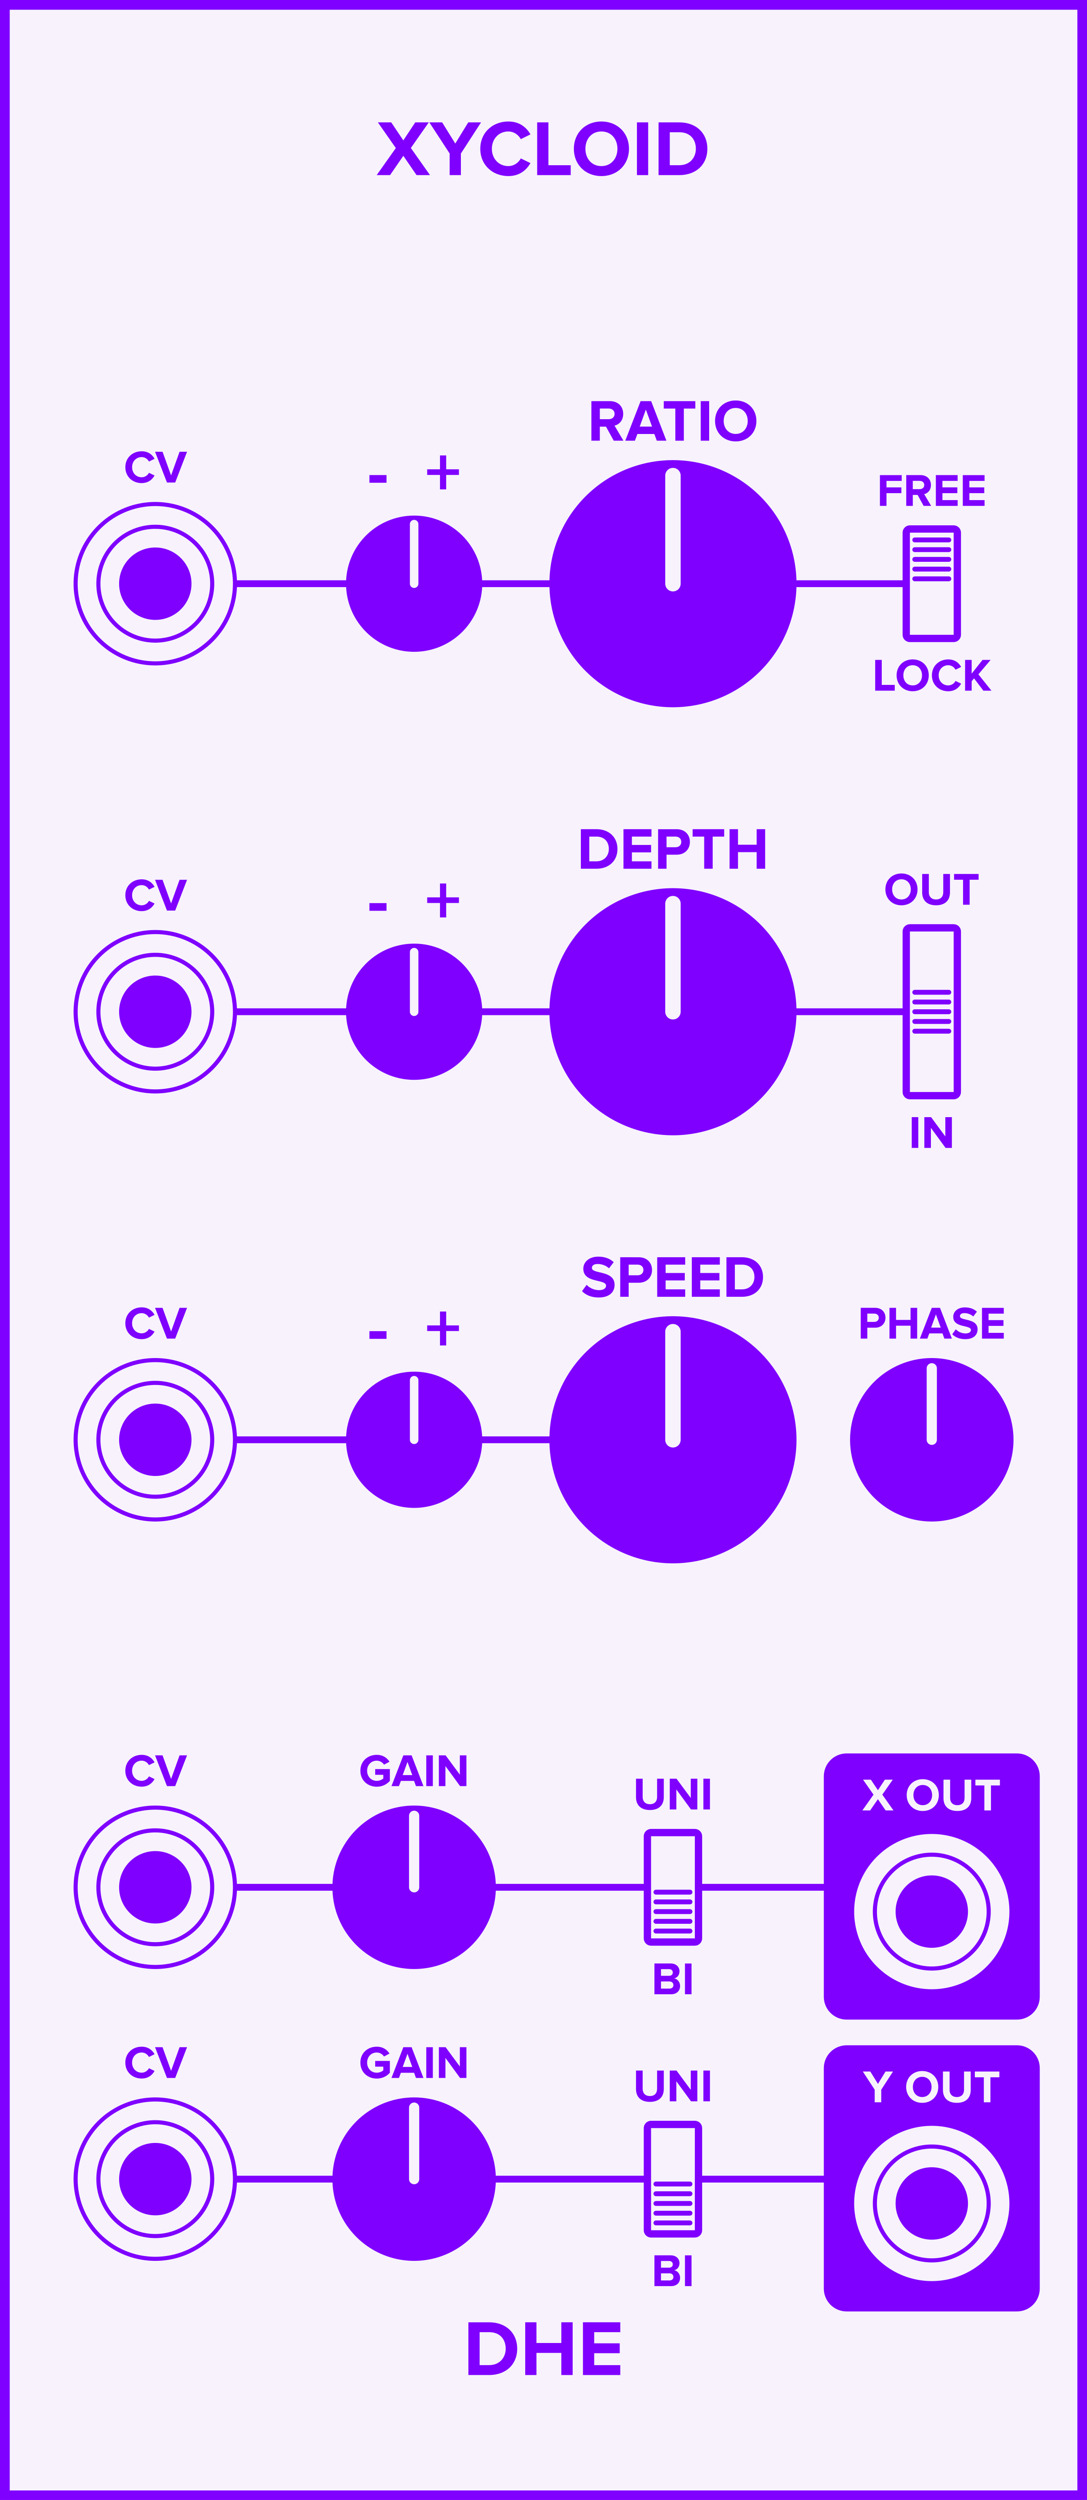 <svg xmlns="http://www.w3.org/2000/svg" xmlns:svg="http://www.w3.org/2000/svg" id="svg246" width="165" height="379.429" version="1.1"><rect width="100%" height="100%" fill="#333333" stroke="none"/><g id="g244" transform="scale(2.953)"><path id="rect2" d="M 0,0 H 55.88 V 128.5 H 0 Z" style="fill:#f7f2fc;stroke:#7f00ff;stroke-width:1"/><g id="text4" aria-label="XYCLOID" style="font-weight:700;font-size:4.064px;font-family:'Proxima Nova';dominant-baseline:alphabetic;text-anchor:middle;fill:#7f00ff"><path id="path255" d="m 21.412,9 h 0.691 L 21.119,7.606 22.041,6.289 h -0.695 l -0.614,0.927 -0.622,-0.927 H 19.424 L 20.347,7.61 19.363,9 h 0.687 l 0.683,-0.992 z" style="font-weight:700;font-size:4.064px;font-family:'Proxima Nova';dominant-baseline:alphabetic;text-anchor:middle;fill:#7f00ff"/><path id="path257" d="m 23.114,9 h 0.577 V 7.891 l 1.036,-1.601 h -0.658 l -0.666,1.089 -0.675,-1.089 h -0.658 l 1.044,1.601 z" style="font-weight:700;font-size:4.064px;font-family:'Proxima Nova';dominant-baseline:alphabetic;text-anchor:middle;fill:#7f00ff"/><path id="path259" d="m 26.132,9.049 c 0.597,0 0.939,-0.329 1.134,-0.666 L 26.77,8.142 C 26.656,8.366 26.412,8.537 26.132,8.537 c -0.492,0 -0.849,-0.378 -0.849,-0.89 0,-0.512 0.358,-0.89 0.849,-0.89 0.28,0 0.524,0.175 0.638,0.394 l 0.496,-0.244 c -0.191,-0.337 -0.536,-0.662 -1.134,-0.662 -0.813,0 -1.443,0.569 -1.443,1.402 0,0.833 0.63,1.402 1.443,1.402 z" style="font-weight:700;font-size:4.064px;font-family:'Proxima Nova';dominant-baseline:alphabetic;text-anchor:middle;fill:#7f00ff"/><path id="path261" d="m 27.613,9 h 1.723 V 8.492 H 28.19 V 6.289 h -0.577 z" style="font-weight:700;font-size:4.064px;font-family:'Proxima Nova';dominant-baseline:alphabetic;text-anchor:middle;fill:#7f00ff"/><path id="path263" d="m 29.499,7.647 c 0,0.817 0.597,1.402 1.414,1.402 0.821,0 1.418,-0.585 1.418,-1.402 0,-0.817 -0.597,-1.402 -1.418,-1.402 -0.817,0 -1.414,0.585 -1.414,1.402 z m 2.239,0 c 0,0.504 -0.325,0.89 -0.825,0.89 -0.5,0 -0.821,-0.386 -0.821,-0.89 0,-0.508 0.321,-0.89 0.821,-0.89 0.5,0 0.825,0.382 0.825,0.89 z" style="font-weight:700;font-size:4.064px;font-family:'Proxima Nova';dominant-baseline:alphabetic;text-anchor:middle;fill:#7f00ff"/><path id="path265" d="m 32.741,9 h 0.577 V 6.289 h -0.577 z" style="font-weight:700;font-size:4.064px;font-family:'Proxima Nova';dominant-baseline:alphabetic;text-anchor:middle;fill:#7f00ff"/><path id="path267" d="m 33.852,9 h 1.069 c 0.849,0 1.439,-0.536 1.439,-1.353 0,-0.817 -0.589,-1.357 -1.439,-1.357 H 33.852 Z M 34.429,8.492 V 6.797 h 0.492 c 0.557,0 0.849,0.37 0.849,0.849 0,0.459 -0.313,0.845 -0.849,0.845 z" style="font-weight:700;font-size:4.064px;font-family:'Proxima Nova';dominant-baseline:alphabetic;text-anchor:middle;fill:#7f00ff"/></g><g id="text6" aria-label="DHE" style="font-weight:700;font-size:4.064px;font-family:'Proxima Nova';dominant-baseline:hanging;text-anchor:middle;fill:#7f00ff"><path id="path270" d="m 24.077,122.068 h 1.069 c 0.849,0 1.439,-0.536 1.439,-1.353 0,-0.817 -0.589,-1.357 -1.439,-1.357 h -1.069 z m 0.577,-0.508 v -1.695 h 0.492 c 0.557,0 0.849,0.37 0.849,0.849 0,0.459 -0.313,0.845 -0.849,0.845 z" style="font-weight:700;font-size:4.064px;font-family:'Proxima Nova';dominant-baseline:hanging;text-anchor:middle;fill:#7f00ff"/><path id="path272" d="m 28.855,122.068 h 0.581 v -2.711 h -0.581 v 1.065 h -1.28 v -1.065 h -0.577 v 2.711 h 0.577 v -1.138 h 1.28 z" style="font-weight:700;font-size:4.064px;font-family:'Proxima Nova';dominant-baseline:hanging;text-anchor:middle;fill:#7f00ff"/><path id="path274" d="m 29.966,122.068 h 1.918 v -0.508 h -1.341 v -0.614 h 1.313 v -0.508 h -1.313 v -0.573 h 1.341 v -0.508 h -1.918 z" style="font-weight:700;font-size:4.064px;font-family:'Proxima Nova';dominant-baseline:hanging;text-anchor:middle;fill:#7f00ff"/></g><path id="line8" d="M 7.983,30 H 47.897" style="stroke:#7f00ff;stroke-width:.35"/><g id="text10" aria-label="CV" style="font-weight:700;font-size:2.371px;font-family:'Proxima Nova';dominant-baseline:alphabetic;text-anchor:middle;fill:#7f00ff"><path id="path278" d="m 7.284,24.828 c 0.348,0 0.548,-0.192 0.661,-0.389 L 7.657,24.3 c -0.066,0.13 -0.209,0.23 -0.372,0.23 -0.287,0 -0.495,-0.22 -0.495,-0.519 0,-0.299 0.209,-0.519 0.495,-0.519 0.164,0 0.306,0.102 0.372,0.23 l 0.289,-0.142 c -0.111,-0.197 -0.313,-0.386 -0.661,-0.386 -0.474,0 -0.842,0.332 -0.842,0.818 0,0.486 0.367,0.818 0.842,0.818 z" style="font-weight:700;font-size:2.371px;font-family:'Proxima Nova';dominant-baseline:alphabetic;text-anchor:middle;fill:#7f00ff"/><path id="path280" d="M 8.583,24.8 H 9.005 L 9.614,23.219 H 9.23 L 8.794,24.435 8.355,23.219 H 7.971 Z" style="font-weight:700;font-size:2.371px;font-family:'Proxima Nova';dominant-baseline:alphabetic;text-anchor:middle;fill:#7f00ff"/></g><g id="text14" aria-label="- +" style="font-weight:700;font-size:3.048px;font-family:'Proxima Nova';dominant-baseline:alphabetic;text-anchor:middle;fill:#7f00ff"><path id="path283" d="m 18.99,24.812 h 0.878 V 24.417 h -0.878 z" style="font-size:larger"/><path id="path285" d="m 22.935,24.41 h 0.655 v -0.289 h -0.655 v -0.713 h -0.318 v 0.713 h -0.658 v 0.289 h 0.658 v 0.742 h 0.318 z" style="font-size:larger"/></g><g id="text16" aria-label="RATIO" style="font-weight:700;font-size:3.048px;font-family:'Proxima Nova';dominant-baseline:alphabetic;text-anchor:middle;fill:#7f00ff"><path id="path288" d="m 31.549,22.65 h 0.497 l -0.457,-0.774 c 0.219,-0.052 0.445,-0.244 0.445,-0.604 0,-0.378 -0.259,-0.655 -0.683,-0.655 H 30.4 V 22.65 h 0.433 v -0.722 h 0.317 z m 0.043,-1.378 c 0,0.171 -0.131,0.274 -0.305,0.274 h -0.454 v -0.549 h 0.454 c 0.174,0 0.305,0.104 0.305,0.274 z" style="font-weight:700;font-size:3.048px;font-family:'Proxima Nova';dominant-baseline:alphabetic;text-anchor:middle;fill:#7f00ff"/><path id="path290" d="m 33.761,22.65 h 0.494 L 33.471,20.617 H 32.929 L 32.142,22.65 h 0.494 l 0.128,-0.344 h 0.872 z m -0.561,-1.6 0.317,0.875 h -0.634 z" style="font-weight:700;font-size:3.048px;font-family:'Proxima Nova';dominant-baseline:alphabetic;text-anchor:middle;fill:#7f00ff"/><path id="path292" d="m 34.715,22.65 h 0.436 v -1.652 h 0.591 v -0.381 h -1.622 v 0.381 h 0.594 z" style="font-weight:700;font-size:3.048px;font-family:'Proxima Nova';dominant-baseline:alphabetic;text-anchor:middle;fill:#7f00ff"/><path id="path294" d="m 36.02,22.65 h 0.433 v -2.033 h -0.433 z" style="font-weight:700;font-size:3.048px;font-family:'Proxima Nova';dominant-baseline:alphabetic;text-anchor:middle;fill:#7f00ff"/><path id="path296" d="m 36.756,21.635 c 0,0.613 0.448,1.052 1.061,1.052 0.616,0 1.064,-0.439 1.064,-1.052 0,-0.613 -0.448,-1.052 -1.064,-1.052 -0.613,0 -1.061,0.439 -1.061,1.052 z m 1.679,0 c 0,0.378 -0.244,0.668 -0.619,0.668 -0.375,0 -0.616,-0.29 -0.616,-0.668 0,-0.381 0.241,-0.668 0.616,-0.668 0.375,0 0.619,0.287 0.619,0.668 z" style="font-weight:700;font-size:3.048px;font-family:'Proxima Nova';dominant-baseline:alphabetic;text-anchor:middle;fill:#7f00ff"/></g><g id="text18" aria-label="LOCK" style="font-weight:700;font-size:2.371px;font-family:'Proxima Nova';dominant-baseline:hanging;text-anchor:middle;fill:#7f00ff"><path id="path299" d="m 44.988,35.498 h 1.005 V 35.202 H 45.325 V 33.917 H 44.988 Z" style="font-weight:700;font-size:2.371px;font-family:'Proxima Nova';dominant-baseline:hanging;text-anchor:middle;fill:#7f00ff"/><path id="path301" d="m 46.089,34.709 c 0,0.477 0.348,0.818 0.825,0.818 0.479,0 0.827,-0.341 0.827,-0.818 0,-0.477 -0.348,-0.818 -0.827,-0.818 -0.477,0 -0.825,0.341 -0.825,0.818 z m 1.306,0 c 0,0.294 -0.19,0.519 -0.481,0.519 -0.292,0 -0.479,-0.225 -0.479,-0.519 0,-0.296 0.187,-0.519 0.479,-0.519 0.292,0 0.481,0.223 0.481,0.519 z" style="font-weight:700;font-size:2.371px;font-family:'Proxima Nova';dominant-baseline:hanging;text-anchor:middle;fill:#7f00ff"/><path id="path303" d="m 48.745,35.527 c 0.348,0 0.548,-0.192 0.661,-0.389 l -0.289,-0.14 c -0.066,0.13 -0.209,0.23 -0.372,0.23 -0.287,0 -0.495,-0.22 -0.495,-0.519 0,-0.299 0.209,-0.519 0.495,-0.519 0.164,0 0.306,0.102 0.372,0.23 l 0.289,-0.142 c -0.111,-0.197 -0.313,-0.386 -0.661,-0.386 -0.474,0 -0.842,0.332 -0.842,0.818 0,0.486 0.367,0.818 0.842,0.818 z" style="font-weight:700;font-size:2.371px;font-family:'Proxima Nova';dominant-baseline:hanging;text-anchor:middle;fill:#7f00ff"/><path id="path305" d="m 50.548,35.498 h 0.415 L 50.292,34.659 50.92,33.917 H 50.505 l -0.559,0.706 v -0.706 h -0.337 v 1.581 h 0.337 v -0.486 l 0.123,-0.147 z" style="font-weight:700;font-size:2.371px;font-family:'Proxima Nova';dominant-baseline:hanging;text-anchor:middle;fill:#7f00ff"/></g><g id="text20" aria-label="FREE" style="font-weight:700;font-size:2.371px;font-family:'Proxima Nova';dominant-baseline:alphabetic;text-anchor:middle;fill:#7f00ff"><path id="path308" d="m 45.231,26 h 0.337 v -0.654 h 0.766 v -0.296 h -0.766 v -0.334 h 0.782 v -0.296 h -1.119 z" style="font-weight:700;font-size:2.371px;font-family:'Proxima Nova';dominant-baseline:alphabetic;text-anchor:middle;fill:#7f00ff"/><path id="path310" d="m 47.477,26 h 0.386 l -0.356,-0.602 c 0.171,-0.04 0.346,-0.19 0.346,-0.469 0,-0.294 -0.202,-0.51 -0.531,-0.51 H 46.584 V 26 h 0.337 v -0.562 h 0.247 z m 0.033,-1.072 c 0,0.133 -0.102,0.213 -0.237,0.213 h -0.353 v -0.427 h 0.353 c 0.135,0 0.237,0.081 0.237,0.213 z" style="font-weight:700;font-size:2.371px;font-family:'Proxima Nova';dominant-baseline:alphabetic;text-anchor:middle;fill:#7f00ff"/><path id="path312" d="m 48.107,26 h 1.119 v -0.296 h -0.782 v -0.358 h 0.766 V 25.049 H 48.443 v -0.334 h 0.782 v -0.296 h -1.119 z" style="font-weight:700;font-size:2.371px;font-family:'Proxima Nova';dominant-baseline:alphabetic;text-anchor:middle;fill:#7f00ff"/><path id="path314" d="m 49.491,26 h 1.119 v -0.296 h -0.782 v -0.358 h 0.766 v -0.296 h -0.766 v -0.334 h 0.782 v -0.296 h -1.119 z" style="font-weight:700;font-size:2.371px;font-family:'Proxima Nova';dominant-baseline:alphabetic;text-anchor:middle;fill:#7f00ff"/></g><path id="line22" d="M 7.983,52 H 47.897" style="stroke:#7f00ff;stroke-width:.35"/><g id="text24" aria-label="CV" style="font-weight:700;font-size:2.371px;font-family:'Proxima Nova';dominant-baseline:alphabetic;text-anchor:middle;fill:#7f00ff"><path id="path318" d="m 7.284,46.828 c 0.348,0 0.548,-0.192 0.661,-0.389 L 7.657,46.3 c -0.066,0.13 -0.209,0.23 -0.372,0.23 -0.287,0 -0.495,-0.22 -0.495,-0.519 0,-0.299 0.209,-0.519 0.495,-0.519 0.164,0 0.306,0.102 0.372,0.23 l 0.289,-0.142 c -0.111,-0.197 -0.313,-0.386 -0.661,-0.386 -0.474,0 -0.842,0.332 -0.842,0.818 0,0.486 0.367,0.818 0.842,0.818 z" style="font-weight:700;font-size:2.371px;font-family:'Proxima Nova';dominant-baseline:alphabetic;text-anchor:middle;fill:#7f00ff"/><path id="path320" d="M 8.583,46.8 H 9.005 L 9.614,45.219 H 9.23 L 8.794,46.435 8.355,45.219 H 7.971 Z" style="font-weight:700;font-size:2.371px;font-family:'Proxima Nova';dominant-baseline:alphabetic;text-anchor:middle;fill:#7f00ff"/></g><g id="text28" aria-label="- +" style="font-weight:700;font-size:3.048px;font-family:'Proxima Nova';dominant-baseline:alphabetic;text-anchor:middle;fill:#7f00ff"><path id="path323" d="m 18.99,46.812 h 0.878 V 46.417 h -0.878 z" style="font-size:larger"/><path id="path325" d="m 22.935,46.41 h 0.655 v -0.289 h -0.655 v -0.713 h -0.318 v 0.713 h -0.658 v 0.289 h 0.658 v 0.742 h 0.318 z" style="font-size:larger"/></g><g id="text30" aria-label="DEPTH" style="font-weight:700;font-size:3.048px;font-family:'Proxima Nova';dominant-baseline:alphabetic;text-anchor:middle;fill:#7f00ff"><path id="path328" d="m 29.858,44.65 h 0.802 c 0.637,0 1.079,-0.402 1.079,-1.015 0,-0.613 -0.442,-1.018 -1.079,-1.018 h -0.802 z m 0.433,-0.381 v -1.271 h 0.369 c 0.418,0 0.637,0.277 0.637,0.637 0,0.344 -0.235,0.634 -0.637,0.634 z" style="font-weight:700;font-size:3.048px;font-family:'Proxima Nova';dominant-baseline:alphabetic;text-anchor:middle;fill:#7f00ff"/><path id="path330" d="m 32.049,44.65 h 1.439 v -0.381 h -1.006 v -0.46 h 0.985 v -0.381 h -0.985 v -0.43 h 1.006 v -0.381 h -1.439 z" style="font-weight:700;font-size:3.048px;font-family:'Proxima Nova';dominant-baseline:alphabetic;text-anchor:middle;fill:#7f00ff"/><path id="path332" d="m 33.829,44.65 h 0.433 v -0.722 h 0.518 c 0.439,0 0.683,-0.302 0.683,-0.655 0,-0.357 -0.241,-0.655 -0.683,-0.655 h -0.951 z m 1.192,-1.378 c 0,0.168 -0.128,0.274 -0.299,0.274 h -0.46 v -0.549 h 0.46 c 0.171,0 0.299,0.104 0.299,0.274 z" style="font-weight:700;font-size:3.048px;font-family:'Proxima Nova';dominant-baseline:alphabetic;text-anchor:middle;fill:#7f00ff"/><path id="path334" d="m 36.198,44.65 h 0.436 v -1.652 h 0.591 v -0.381 h -1.622 v 0.381 h 0.594 z" style="font-weight:700;font-size:3.048px;font-family:'Proxima Nova';dominant-baseline:alphabetic;text-anchor:middle;fill:#7f00ff"/><path id="path336" d="m 38.895,44.65 h 0.436 v -2.033 h -0.436 v 0.799 h -0.96 V 42.617 H 37.502 v 2.033 h 0.433 v -0.853 h 0.96 z" style="font-weight:700;font-size:3.048px;font-family:'Proxima Nova';dominant-baseline:alphabetic;text-anchor:middle;fill:#7f00ff"/></g><g id="text32" aria-label="IN" style="font-weight:700;font-size:2.371px;font-family:'Proxima Nova';dominant-baseline:hanging;text-anchor:middle;fill:#7f00ff"><path id="path339" d="m 46.866,58.998 h 0.337 V 57.417 H 46.866 Z" style="font-weight:700;font-size:2.371px;font-family:'Proxima Nova';dominant-baseline:hanging;text-anchor:middle;fill:#7f00ff"/><path id="path341" d="m 48.605,58.998 h 0.325 v -1.581 h -0.337 v 0.993 l -0.733,-0.993 h -0.346 v 1.581 h 0.337 v -1.031 z" style="font-weight:700;font-size:2.371px;font-family:'Proxima Nova';dominant-baseline:hanging;text-anchor:middle;fill:#7f00ff"/></g><g id="text36" aria-label="OUT" style="font-weight:700;font-size:2.371px;font-family:'Proxima Nova';dominant-baseline:alphabetic;text-anchor:middle;fill:#7f00ff"><path id="path345" d="m 45.512,45.711 c 0,0.477 0.348,0.818 0.825,0.818 0.479,0 0.827,-0.341 0.827,-0.818 0,-0.477 -0.348,-0.818 -0.827,-0.818 -0.477,0 -0.825,0.341 -0.825,0.818 z m 1.306,0 c 0,0.294 -0.19,0.519 -0.481,0.519 -0.292,0 -0.479,-0.225 -0.479,-0.519 0,-0.296 0.187,-0.519 0.479,-0.519 0.292,0 0.481,0.223 0.481,0.519 z" style="font-weight:700;font-size:2.371px;font-family:'Proxima Nova';dominant-baseline:alphabetic;text-anchor:middle;fill:#7f00ff"/><path id="path347" d="m 47.403,45.869 c 0,0.389 0.232,0.659 0.714,0.659 0.481,0 0.714,-0.268 0.714,-0.661 v -0.948 h -0.344 v 0.939 c 0,0.22 -0.126,0.372 -0.37,0.372 -0.244,0 -0.372,-0.152 -0.372,-0.372 v -0.939 h -0.341 z" style="font-weight:700;font-size:2.371px;font-family:'Proxima Nova';dominant-baseline:alphabetic;text-anchor:middle;fill:#7f00ff"/><path id="path349" d="m 49.504,46.5 h 0.339 v -1.285 h 0.46 v -0.296 h -1.261 v 0.296 h 0.462 z" style="font-weight:700;font-size:2.371px;font-family:'Proxima Nova';dominant-baseline:alphabetic;text-anchor:middle;fill:#7f00ff"/></g><path id="line38" d="M 7.983,74 H 34.592" style="stroke:#7f00ff;stroke-width:.35"/><g id="text40" aria-label="CV" style="font-weight:700;font-size:2.371px;font-family:'Proxima Nova';dominant-baseline:alphabetic;text-anchor:middle;fill:#7f00ff"><path id="path353" d="m 7.284,68.828 c 0.348,0 0.548,-0.192 0.661,-0.389 l -0.289,-0.14 c -0.066,0.13 -0.209,0.23 -0.372,0.23 -0.287,0 -0.495,-0.22 -0.495,-0.519 0,-0.299 0.209,-0.519 0.495,-0.519 0.164,0 0.306,0.102 0.372,0.23 l 0.289,-0.142 c -0.111,-0.197 -0.313,-0.386 -0.661,-0.386 -0.474,0 -0.842,0.332 -0.842,0.818 0,0.486 0.367,0.818 0.842,0.818 z" style="font-weight:700;font-size:2.371px;font-family:'Proxima Nova';dominant-baseline:alphabetic;text-anchor:middle;fill:#7f00ff"/><path id="path355" d="M 8.583,68.8 H 9.005 L 9.614,67.219 H 9.23 L 8.794,68.435 8.355,67.219 H 7.971 Z" style="font-weight:700;font-size:2.371px;font-family:'Proxima Nova';dominant-baseline:alphabetic;text-anchor:middle;fill:#7f00ff"/></g><g id="text44" aria-label="- +" style="font-weight:700;font-size:3.048px;font-family:'Proxima Nova';dominant-baseline:alphabetic;text-anchor:middle;fill:#7f00ff"><path id="path358" d="m 18.99,68.812 h 0.878 V 68.417 h -0.878 z" style="font-size:larger"/><path id="path360" d="m 22.935,68.41 h 0.655 v -0.289 h -0.655 v -0.713 h -0.318 v 0.713 h -0.658 v 0.289 h 0.658 v 0.742 h 0.318 z" style="font-size:larger"/></g><g id="text46" aria-label="SPEED" style="font-weight:700;font-size:3.048px;font-family:'Proxima Nova';dominant-baseline:alphabetic;text-anchor:middle;fill:#7f00ff"><path id="path363" d="m 29.918,66.363 c 0.189,0.192 0.469,0.323 0.86,0.323 0.549,0 0.814,-0.28 0.814,-0.652 0,-0.46 -0.427,-0.561 -0.762,-0.64 -0.219,-0.052 -0.405,-0.094 -0.405,-0.226 0,-0.122 0.104,-0.204 0.29,-0.204 0.207,0 0.427,0.07 0.591,0.223 l 0.241,-0.317 c -0.201,-0.186 -0.469,-0.283 -0.792,-0.283 -0.479,0 -0.771,0.28 -0.771,0.619 0,0.463 0.427,0.555 0.759,0.631 0.223,0.055 0.411,0.098 0.411,0.247 0,0.116 -0.116,0.226 -0.354,0.226 -0.28,0 -0.503,-0.125 -0.646,-0.274 z" style="font-weight:700;font-size:3.048px;font-family:'Proxima Nova';dominant-baseline:alphabetic;text-anchor:middle;fill:#7f00ff"/><path id="path365" d="m 31.882,66.65 h 0.433 v -0.722 h 0.518 c 0.439,0 0.683,-0.302 0.683,-0.655 0,-0.357 -0.241,-0.655 -0.683,-0.655 H 31.882 Z m 1.192,-1.378 c 0,0.168 -0.128,0.274 -0.299,0.274 h -0.46 v -0.549 h 0.46 c 0.171,0 0.299,0.104 0.299,0.274 z" style="font-weight:700;font-size:3.048px;font-family:'Proxima Nova';dominant-baseline:alphabetic;text-anchor:middle;fill:#7f00ff"/><path id="path367" d="m 33.782,66.65 h 1.439 v -0.381 h -1.006 v -0.46 h 0.985 v -0.381 h -0.985 v -0.43 h 1.006 v -0.381 h -1.439 z" style="font-weight:700;font-size:3.048px;font-family:'Proxima Nova';dominant-baseline:alphabetic;text-anchor:middle;fill:#7f00ff"/><path id="path369" d="m 35.562,66.65 h 1.439 v -0.381 h -1.006 v -0.46 h 0.985 v -0.381 h -0.985 v -0.43 h 1.006 v -0.381 h -1.439 z" style="font-weight:700;font-size:3.048px;font-family:'Proxima Nova';dominant-baseline:alphabetic;text-anchor:middle;fill:#7f00ff"/><path id="path371" d="m 37.341,66.65 h 0.802 c 0.637,0 1.079,-0.402 1.079,-1.015 0,-0.613 -0.442,-1.018 -1.079,-1.018 h -0.802 z m 0.433,-0.381 v -1.271 h 0.369 c 0.418,0 0.637,0.277 0.637,0.637 0,0.344 -0.235,0.634 -0.637,0.634 z" style="font-weight:700;font-size:3.048px;font-family:'Proxima Nova';dominant-baseline:alphabetic;text-anchor:middle;fill:#7f00ff"/></g><g id="text48" aria-label="PHASE" style="font-weight:700;font-size:2.371px;font-family:'Proxima Nova';dominant-baseline:alphabetic;text-anchor:middle;fill:#7f00ff"><path id="path374" d="m 44.245,68.8 h 0.337 v -0.562 h 0.403 c 0.341,0 0.531,-0.235 0.531,-0.51 0,-0.277 -0.187,-0.51 -0.531,-0.51 h -0.74 z m 0.927,-1.072 c 0,0.13 -0.1,0.213 -0.232,0.213 h -0.358 v -0.427 h 0.358 c 0.133,0 0.232,0.081 0.232,0.213 z" style="font-weight:700;font-size:2.371px;font-family:'Proxima Nova';dominant-baseline:alphabetic;text-anchor:middle;fill:#7f00ff"/><path id="path376" d="m 46.806,68.8 h 0.339 v -1.581 h -0.339 v 0.621 h -0.747 v -0.621 h -0.337 v 1.581 h 0.337 v -0.664 h 0.747 z" style="font-weight:700;font-size:2.371px;font-family:'Proxima Nova';dominant-baseline:alphabetic;text-anchor:middle;fill:#7f00ff"/><path id="path378" d="m 48.545,68.8 h 0.384 L 48.319,67.219 h -0.422 l -0.612,1.581 h 0.384 l 0.1,-0.268 h 0.678 z m -0.436,-1.245 0.247,0.68 h -0.493 z" style="font-weight:700;font-size:2.371px;font-family:'Proxima Nova';dominant-baseline:alphabetic;text-anchor:middle;fill:#7f00ff"/><path id="path380" d="m 48.949,68.577 c 0.147,0.149 0.365,0.251 0.669,0.251 0.427,0 0.633,-0.218 0.633,-0.507 0,-0.358 -0.332,-0.436 -0.593,-0.498 -0.171,-0.04 -0.315,-0.073 -0.315,-0.175 0,-0.095 0.081,-0.159 0.225,-0.159 0.161,0 0.332,0.055 0.46,0.173 l 0.187,-0.247 c -0.156,-0.145 -0.365,-0.22 -0.616,-0.22 -0.372,0 -0.6,0.218 -0.6,0.481 0,0.36 0.332,0.431 0.59,0.491 0.173,0.043 0.32,0.076 0.32,0.192 0,0.09 -0.09,0.175 -0.275,0.175 -0.218,0 -0.391,-0.097 -0.503,-0.213 z" style="font-weight:700;font-size:2.371px;font-family:'Proxima Nova';dominant-baseline:alphabetic;text-anchor:middle;fill:#7f00ff"/><path id="path382" d="m 50.478,68.8 h 1.119 V 68.504 h -0.782 v -0.358 h 0.766 v -0.296 h -0.766 v -0.334 h 0.782 v -0.296 h -1.119 z" style="font-weight:700;font-size:2.371px;font-family:'Proxima Nova';dominant-baseline:alphabetic;text-anchor:middle;fill:#7f00ff"/></g><path id="line50" d="M 7.983,97 H 47.897" style="stroke:#7f00ff;stroke-width:.35"/><g id="text52" aria-label="CV" style="font-weight:700;font-size:2.371px;font-family:'Proxima Nova';dominant-baseline:alphabetic;text-anchor:middle;fill:#7f00ff"><path id="path386" d="m 7.284,91.828 c 0.348,0 0.548,-0.192 0.661,-0.389 l -0.289,-0.14 c -0.066,0.13 -0.209,0.23 -0.372,0.23 -0.287,0 -0.495,-0.22 -0.495,-0.519 0,-0.299 0.209,-0.519 0.495,-0.519 0.164,0 0.306,0.102 0.372,0.23 l 0.289,-0.142 c -0.111,-0.197 -0.313,-0.386 -0.661,-0.386 -0.474,0 -0.842,0.332 -0.842,0.818 0,0.486 0.367,0.818 0.842,0.818 z" style="font-weight:700;font-size:2.371px;font-family:'Proxima Nova';dominant-baseline:alphabetic;text-anchor:middle;fill:#7f00ff"/><path id="path388" d="M 8.583,91.8 H 9.005 L 9.614,90.219 H 9.23 L 8.794,91.435 8.355,90.219 H 7.971 Z" style="font-weight:700;font-size:2.371px;font-family:'Proxima Nova';dominant-baseline:alphabetic;text-anchor:middle;fill:#7f00ff"/></g><g id="text54" aria-label="GAIN" style="font-weight:700;font-size:2.371px;font-family:'Proxima Nova';dominant-baseline:alphabetic;text-anchor:middle;fill:#7f00ff"><path id="path391" d="m 18.525,91.011 c 0,0.498 0.379,0.82 0.842,0.82 0.287,0 0.512,-0.119 0.673,-0.299 v -0.607 h -0.754 v 0.294 h 0.417 v 0.19 c -0.064,0.059 -0.197,0.121 -0.337,0.121 -0.287,0 -0.495,-0.22 -0.495,-0.519 0,-0.299 0.209,-0.519 0.495,-0.519 0.168,0 0.303,0.095 0.375,0.206 l 0.28,-0.152 c -0.119,-0.187 -0.325,-0.353 -0.654,-0.353 -0.462,0 -0.842,0.318 -0.842,0.818 z" style="font-weight:700;font-size:2.371px;font-family:'Proxima Nova';dominant-baseline:alphabetic;text-anchor:middle;fill:#7f00ff"/><path id="path393" d="m 21.382,91.8 h 0.384 l -0.609,-1.581 h -0.422 l -0.612,1.581 h 0.384 l 0.1,-0.268 h 0.678 z m -0.436,-1.245 0.247,0.68 h -0.493 z" style="font-weight:700;font-size:2.371px;font-family:'Proxima Nova';dominant-baseline:alphabetic;text-anchor:middle;fill:#7f00ff"/><path id="path395" d="m 21.912,91.8 h 0.337 v -1.581 h -0.337 z" style="font-weight:700;font-size:2.371px;font-family:'Proxima Nova';dominant-baseline:alphabetic;text-anchor:middle;fill:#7f00ff"/><path id="path397" d="m 23.65,91.8 h 0.325 v -1.581 h -0.337 v 0.993 l -0.733,-0.993 h -0.346 v 1.581 h 0.337 v -1.031 z" style="font-weight:700;font-size:2.371px;font-family:'Proxima Nova';dominant-baseline:alphabetic;text-anchor:middle;fill:#7f00ff"/></g><g id="text56" aria-label="BI" style="font-weight:700;font-size:2.371px;font-family:'Proxima Nova';dominant-baseline:hanging;text-anchor:middle;fill:#7f00ff"><path id="path400" d="m 33.64,102.498 h 0.858 c 0.301,0 0.46,-0.19 0.46,-0.427 0,-0.199 -0.135,-0.363 -0.303,-0.389 0.149,-0.031 0.273,-0.164 0.273,-0.363 0,-0.211 -0.154,-0.403 -0.455,-0.403 H 33.64 Z m 0.337,-0.948 v -0.344 h 0.422 c 0.114,0 0.185,0.073 0.185,0.173 0,0.1 -0.071,0.171 -0.185,0.171 z m 0,0.657 v -0.367 h 0.434 c 0.133,0 0.204,0.085 0.204,0.185 0,0.114 -0.076,0.183 -0.204,0.183 z" style="font-weight:700;font-size:2.371px;font-family:'Proxima Nova';dominant-baseline:hanging;text-anchor:middle;fill:#7f00ff"/><path id="path402" d="m 35.21,102.498 h 0.337 v -1.581 H 35.21 Z" style="font-weight:700;font-size:2.371px;font-family:'Proxima Nova';dominant-baseline:hanging;text-anchor:middle;fill:#7f00ff"/></g><g id="text58" aria-label="UNI" style="font-weight:700;font-size:2.371px;font-family:'Proxima Nova';dominant-baseline:alphabetic;text-anchor:middle;fill:#7f00ff"><path id="path405" d="m 32.693,92.369 c 0,0.389 0.232,0.659 0.714,0.659 0.481,0 0.714,-0.268 0.714,-0.661 v -0.948 h -0.344 v 0.939 c 0,0.22 -0.126,0.372 -0.37,0.372 -0.244,0 -0.372,-0.152 -0.372,-0.372 v -0.939 h -0.341 z" style="font-weight:700;font-size:2.371px;font-family:'Proxima Nova';dominant-baseline:alphabetic;text-anchor:middle;fill:#7f00ff"/><path id="path407" d="m 35.52,93 h 0.325 v -1.581 h -0.337 v 0.993 l -0.733,-0.993 H 34.429 V 93 h 0.337 v -1.031 z" style="font-weight:700;font-size:2.371px;font-family:'Proxima Nova';dominant-baseline:alphabetic;text-anchor:middle;fill:#7f00ff"/><path id="path409" d="m 36.156,93 h 0.337 v -1.581 h -0.337 z" style="font-weight:700;font-size:2.371px;font-family:'Proxima Nova';dominant-baseline:alphabetic;text-anchor:middle;fill:#7f00ff"/></g><path id="rect60" d="m 43.522,90.295 h 8.75 c 0.554,0 1,0.446 1,1 V 102.625 c 0,0.554 -0.446,1 -1,1 h -8.75 c -0.554,0 -1,-0.446 -1,-1 V 91.295 c 0,-0.554 0.446,-1 1,-1 z" style="fill:#7f00ff;stroke:#7f00ff;stroke-width:.35"/><g id="text62" aria-label="X OUT" style="font-weight:700;font-size:2.371px;font-family:'Proxima Nova';dominant-baseline:alphabetic;text-anchor:middle;fill:#f7f2fc"><path id="path413" d="m 45.524,93.05 h 0.403 l -0.574,-0.813 0.538,-0.768 h -0.405 l -0.358,0.541 -0.363,-0.541 h -0.401 l 0.538,0.77 -0.574,0.811 h 0.401 l 0.398,-0.578 z" style="font-weight:700;font-size:2.371px;font-family:'Proxima Nova';dominant-baseline:alphabetic;text-anchor:middle;fill:#f7f2fc"/><path id="path415" d="m 46.607,92.261 c 0,0.477 0.348,0.818 0.825,0.818 0.479,0 0.827,-0.341 0.827,-0.818 0,-0.477 -0.348,-0.818 -0.827,-0.818 -0.477,0 -0.825,0.341 -0.825,0.818 z m 1.306,0 c 0,0.294 -0.19,0.519 -0.481,0.519 -0.292,0 -0.479,-0.225 -0.479,-0.519 0,-0.296 0.187,-0.519 0.479,-0.519 0.292,0 0.481,0.223 0.481,0.519 z" style="font-weight:700;font-size:2.371px;font-family:'Proxima Nova';dominant-baseline:alphabetic;text-anchor:middle;fill:#f7f2fc"/><path id="path417" d="m 48.498,92.419 c 0,0.389 0.232,0.659 0.714,0.659 0.481,0 0.714,-0.268 0.714,-0.661 v -0.948 h -0.344 v 0.939 c 0,0.22 -0.126,0.372 -0.37,0.372 -0.244,0 -0.372,-0.152 -0.372,-0.372 v -0.939 h -0.341 z" style="font-weight:700;font-size:2.371px;font-family:'Proxima Nova';dominant-baseline:alphabetic;text-anchor:middle;fill:#f7f2fc"/><path id="path419" d="m 50.6,93.05 h 0.339 v -1.285 h 0.46 v -0.296 h -1.261 v 0.296 h 0.462 z" style="font-weight:700;font-size:2.371px;font-family:'Proxima Nova';dominant-baseline:alphabetic;text-anchor:middle;fill:#f7f2fc"/></g><path id="line64" d="M 7.983,112 H 47.897" style="stroke:#7f00ff;stroke-width:.35"/><g id="text66" aria-label="CV" style="font-weight:700;font-size:2.371px;font-family:'Proxima Nova';dominant-baseline:alphabetic;text-anchor:middle;fill:#7f00ff"><path id="path423" d="m 7.284,106.828 c 0.348,0 0.548,-0.192 0.661,-0.389 l -0.289,-0.14 c -0.066,0.13 -0.209,0.23 -0.372,0.23 -0.287,0 -0.495,-0.22 -0.495,-0.519 0,-0.299 0.209,-0.519 0.495,-0.519 0.164,0 0.306,0.102 0.372,0.23 l 0.289,-0.142 c -0.111,-0.197 -0.313,-0.386 -0.661,-0.386 -0.474,0 -0.842,0.332 -0.842,0.818 0,0.486 0.367,0.818 0.842,0.818 z" style="font-weight:700;font-size:2.371px;font-family:'Proxima Nova';dominant-baseline:alphabetic;text-anchor:middle;fill:#7f00ff"/><path id="path425" d="m 8.583,106.8 h 0.422 l 0.609,-1.581 h -0.384 l -0.436,1.216 -0.439,-1.216 H 7.971 Z" style="font-weight:700;font-size:2.371px;font-family:'Proxima Nova';dominant-baseline:alphabetic;text-anchor:middle;fill:#7f00ff"/></g><g id="text68" aria-label="GAIN" style="font-weight:700;font-size:2.371px;font-family:'Proxima Nova';dominant-baseline:alphabetic;text-anchor:middle;fill:#7f00ff"><path id="path428" d="m 18.525,106.011 c 0,0.498 0.379,0.82 0.842,0.82 0.287,0 0.512,-0.119 0.673,-0.299 v -0.607 h -0.754 v 0.294 h 0.417 v 0.19 c -0.064,0.059 -0.197,0.121 -0.337,0.121 -0.287,0 -0.495,-0.22 -0.495,-0.519 0,-0.299 0.209,-0.519 0.495,-0.519 0.168,0 0.303,0.095 0.375,0.206 l 0.28,-0.152 c -0.119,-0.187 -0.325,-0.353 -0.654,-0.353 -0.462,0 -0.842,0.318 -0.842,0.818 z" style="font-weight:700;font-size:2.371px;font-family:'Proxima Nova';dominant-baseline:alphabetic;text-anchor:middle;fill:#7f00ff"/><path id="path430" d="m 21.382,106.8 h 0.384 l -0.609,-1.581 H 20.734 L 20.123,106.8 h 0.384 l 0.1,-0.268 h 0.678 z m -0.436,-1.245 0.247,0.68 h -0.493 z" style="font-weight:700;font-size:2.371px;font-family:'Proxima Nova';dominant-baseline:alphabetic;text-anchor:middle;fill:#7f00ff"/><path id="path432" d="m 21.912,106.8 h 0.337 v -1.581 h -0.337 z" style="font-weight:700;font-size:2.371px;font-family:'Proxima Nova';dominant-baseline:alphabetic;text-anchor:middle;fill:#7f00ff"/><path id="path434" d="m 23.65,106.8 h 0.325 v -1.581 h -0.337 v 0.993 L 22.906,105.219 H 22.56 V 106.8 h 0.337 v -1.031 z" style="font-weight:700;font-size:2.371px;font-family:'Proxima Nova';dominant-baseline:alphabetic;text-anchor:middle;fill:#7f00ff"/></g><g id="text70" aria-label="BI" style="font-weight:700;font-size:2.371px;font-family:'Proxima Nova';dominant-baseline:hanging;text-anchor:middle;fill:#7f00ff"><path id="path437" d="m 33.64,117.498 h 0.858 c 0.301,0 0.46,-0.19 0.46,-0.427 0,-0.199 -0.135,-0.363 -0.303,-0.389 0.149,-0.031 0.273,-0.164 0.273,-0.363 0,-0.211 -0.154,-0.403 -0.455,-0.403 H 33.64 Z m 0.337,-0.948 v -0.344 h 0.422 c 0.114,0 0.185,0.073 0.185,0.173 0,0.1 -0.071,0.171 -0.185,0.171 z m 0,0.657 v -0.367 h 0.434 c 0.133,0 0.204,0.085 0.204,0.185 0,0.114 -0.076,0.183 -0.204,0.183 z" style="font-weight:700;font-size:2.371px;font-family:'Proxima Nova';dominant-baseline:hanging;text-anchor:middle;fill:#7f00ff"/><path id="path439" d="m 35.21,117.498 h 0.337 v -1.581 H 35.21 Z" style="font-weight:700;font-size:2.371px;font-family:'Proxima Nova';dominant-baseline:hanging;text-anchor:middle;fill:#7f00ff"/></g><g id="text72" aria-label="UNI" style="font-weight:700;font-size:2.371px;font-family:'Proxima Nova';dominant-baseline:alphabetic;text-anchor:middle;fill:#7f00ff"><path id="path442" d="m 32.693,107.369 c 0,0.389 0.232,0.659 0.714,0.659 0.481,0 0.714,-0.268 0.714,-0.661 v -0.948 h -0.344 v 0.939 c 0,0.22 -0.126,0.372 -0.37,0.372 -0.244,0 -0.372,-0.152 -0.372,-0.372 v -0.939 h -0.341 z" style="font-weight:700;font-size:2.371px;font-family:'Proxima Nova';dominant-baseline:alphabetic;text-anchor:middle;fill:#7f00ff"/><path id="path444" d="m 35.52,108 h 0.325 v -1.581 h -0.337 v 0.993 l -0.733,-0.993 H 34.429 V 108 h 0.337 v -1.031 z" style="font-weight:700;font-size:2.371px;font-family:'Proxima Nova';dominant-baseline:alphabetic;text-anchor:middle;fill:#7f00ff"/><path id="path446" d="m 36.156,108 h 0.337 v -1.581 h -0.337 z" style="font-weight:700;font-size:2.371px;font-family:'Proxima Nova';dominant-baseline:alphabetic;text-anchor:middle;fill:#7f00ff"/></g><path id="rect74" d="m 43.522,105.295 h 8.75 c 0.554,0 1,0.446 1,1 v 11.33 c 0,0.554 -0.446,1 -1,1 h -8.75 c -0.554,0 -1,-0.446 -1,-1 v -11.33 c 0,-0.554 0.446,-1 1,-1 z" style="fill:#7f00ff;stroke:#7f00ff;stroke-width:.35"/><g id="text76" aria-label="Y OUT" style="font-weight:700;font-size:2.371px;font-family:'Proxima Nova';dominant-baseline:alphabetic;text-anchor:middle;fill:#f7f2fc"><path id="path450" d="m 44.962,108.05 h 0.337 v -0.647 l 0.605,-0.934 H 45.519 l -0.389,0.635 -0.394,-0.635 h -0.384 l 0.609,0.934 z" style="font-weight:700;font-size:2.371px;font-family:'Proxima Nova';dominant-baseline:alphabetic;text-anchor:middle;fill:#f7f2fc"/><path id="path452" d="m 46.579,107.261 c 0,0.477 0.348,0.818 0.825,0.818 0.479,0 0.827,-0.341 0.827,-0.818 0,-0.476 -0.348,-0.818 -0.827,-0.818 -0.477,0 -0.825,0.341 -0.825,0.818 z m 1.306,0 c 0,0.294 -0.19,0.519 -0.481,0.519 -0.292,0 -0.479,-0.225 -0.479,-0.519 0,-0.296 0.187,-0.519 0.479,-0.519 0.292,0 0.481,0.223 0.481,0.519 z" style="font-weight:700;font-size:2.371px;font-family:'Proxima Nova';dominant-baseline:alphabetic;text-anchor:middle;fill:#f7f2fc"/><path id="path454" d="m 48.47,107.419 c 0,0.389 0.232,0.659 0.714,0.659 0.481,0 0.714,-0.268 0.714,-0.661 v -0.948 h -0.344 v 0.939 c 0,0.22 -0.126,0.372 -0.37,0.372 -0.244,0 -0.372,-0.152 -0.372,-0.372 v -0.939 h -0.341 z" style="font-weight:700;font-size:2.371px;font-family:'Proxima Nova';dominant-baseline:alphabetic;text-anchor:middle;fill:#f7f2fc"/><path id="path456" d="m 50.572,108.05 h 0.339 v -1.285 h 0.46 v -0.296 h -1.261 v 0.296 h 0.462 z" style="font-weight:700;font-size:2.371px;font-family:'Proxima Nova';dominant-baseline:alphabetic;text-anchor:middle;fill:#f7f2fc"/></g><g style="fill:#f7f2fc;stroke:#7f00ff;stroke-width:.21" id="g84" transform="translate(7.983,30)"><path id="circle78" d="M 4.095,0 A 4.095,4.095 0 0 1 0,4.095 4.095,4.095 0 0 1 -4.095,0 4.095,4.095 0 0 1 0,-4.095 4.095,4.095 0 0 1 4.095,0 Z"/><path id="circle80" d="M 2.925,0 A 2.925,2.925 0 0 1 0,2.925 2.925,2.925 0 0 1 -2.925,0 2.925,2.925 0 0 1 0,-2.925 2.925,2.925 0 0 1 2.925,0 Z"/><path id="circle82" d="M 1.755,0 A 1.755,1.755 0 0 1 0,1.755 1.755,1.755 0 0 1 -1.755,0 1.755,1.755 0 0 1 0,-1.755 1.755,1.755 0 0 1 1.755,0 Z" style="fill:#7f00ff"/></g><g style="fill:#7f00ff;stroke:#f7f2fc" id="g90" transform="translate(21.288,30)"><path id="circle86" d="M 3.5,0 A 3.5,3.5 0 0 1 0,3.5 3.5,3.5 0 0 1 -3.5,0 3.5,3.5 0 0 1 0,-3.5 3.5,3.5 0 0 1 3.5,0 Z" style="stroke:none"/><path id="line88" d="M 0,0 V -3.062" style="stroke-width:.438;stroke-linecap:round"/></g><g style="fill:#7f00ff;stroke:#f7f2fc" id="g96" transform="translate(34.592,30)"><path id="circle92" d="M 6.35,0 A 6.35,6.35 0 0 1 0,6.35 6.35,6.35 0 0 1 -6.35,0 6.35,6.35 0 0 1 0,-6.35 6.35,6.35 0 0 1 6.35,0 Z" style="stroke:none"/><path id="line94" d="M 0,0 V -5.556" style="stroke-width:.794;stroke-linecap:round"/></g><g style="fill:#f7f2fc;stroke:#7f00ff" id="g110" transform="translate(47.897,30)"><path id="rect98" d="m -1.125,-2.812 h 2.25 c 0.104,0 0.188,0.084 0.188,0.188 v 5.25 c 0,0.104 -0.084,0.188 -0.188,0.188 h -2.25 c -0.104,0 -0.188,-0.084 -0.188,-0.188 v -5.25 c 0,-0.104 0.084,-0.188 0.188,-0.188 z" style="stroke-width:.375"/><path id="line100" d="m -0.875,-2.25 h 1.75" style="stroke-width:.25;stroke-linecap:round"/><path id="line102" d="m -0.875,-1.75 h 1.75" style="stroke-width:.25;stroke-linecap:round"/><path id="line104" d="m -0.875,-1.25 h 1.75" style="stroke-width:.25;stroke-linecap:round"/><path id="line106" d="m -0.875,-0.75 h 1.75" style="stroke-width:.25;stroke-linecap:round"/><path id="line108" d="m -0.875,-0.25 h 1.75" style="stroke-width:.25;stroke-linecap:round"/></g><g style="fill:#f7f2fc;stroke:#7f00ff;stroke-width:.21" id="g118" transform="translate(7.983,52)"><path id="circle112" d="M 4.095,0 A 4.095,4.095 0 0 1 0,4.095 4.095,4.095 0 0 1 -4.095,0 4.095,4.095 0 0 1 0,-4.095 4.095,4.095 0 0 1 4.095,0 Z"/><path id="circle114" d="M 2.925,0 A 2.925,2.925 0 0 1 0,2.925 2.925,2.925 0 0 1 -2.925,0 2.925,2.925 0 0 1 0,-2.925 2.925,2.925 0 0 1 2.925,0 Z"/><path id="circle116" d="M 1.755,0 A 1.755,1.755 0 0 1 0,1.755 1.755,1.755 0 0 1 -1.755,0 1.755,1.755 0 0 1 0,-1.755 1.755,1.755 0 0 1 1.755,0 Z" style="fill:#7f00ff"/></g><g style="fill:#7f00ff;stroke:#f7f2fc" id="g124" transform="translate(21.288,52)"><path id="circle120" d="M 3.5,0 A 3.5,3.5 0 0 1 0,3.5 3.5,3.5 0 0 1 -3.5,0 3.5,3.5 0 0 1 0,-3.5 3.5,3.5 0 0 1 3.5,0 Z" style="stroke:none"/><path id="line122" d="M 0,0 V -3.062" style="stroke-width:.438;stroke-linecap:round"/></g><g style="fill:#7f00ff;stroke:#f7f2fc" id="g130" transform="translate(34.592,52)"><path id="circle126" d="M 6.35,0 A 6.35,6.35 0 0 1 0,6.35 6.35,6.35 0 0 1 -6.35,0 6.35,6.35 0 0 1 0,-6.35 6.35,6.35 0 0 1 6.35,0 Z" style="stroke:none"/><path id="line128" d="M 0,0 V -5.556" style="stroke-width:.794;stroke-linecap:round"/></g><g style="fill:#f7f2fc;stroke:#7f00ff" id="g144" transform="translate(47.897,52)"><path id="rect132" d="m -1.125,-4.312 h 2.25 c 0.104,0 0.188,0.084 0.188,0.188 v 8.25 c 0,0.104 -0.084,0.188 -0.188,0.188 h -2.25 c -0.104,0 -0.188,-0.084 -0.188,-0.188 v -8.25 c 0,-0.104 0.084,-0.188 0.188,-0.188 z" style="stroke-width:.375"/><path id="line134" d="m -0.875,-1 h 1.75" style="stroke-width:.25;stroke-linecap:round"/><path id="line136" d="m -0.875,-0.5 h 1.75" style="stroke-width:.25;stroke-linecap:round"/><path id="line138" d="m -0.875,0 h 1.75" style="stroke-width:.25;stroke-linecap:round"/><path id="line140" d="m -0.875,0.5 h 1.75" style="stroke-width:.25;stroke-linecap:round"/><path id="line142" d="m -0.875,1 h 1.75" style="stroke-width:.25;stroke-linecap:round"/></g><g style="fill:#f7f2fc;stroke:#7f00ff;stroke-width:.21" id="g152" transform="translate(7.983,74)"><path id="circle146" d="M 4.095,0 A 4.095,4.095 0 0 1 0,4.095 4.095,4.095 0 0 1 -4.095,0 4.095,4.095 0 0 1 0,-4.095 4.095,4.095 0 0 1 4.095,0 Z"/><path id="circle148" d="M 2.925,0 A 2.925,2.925 0 0 1 0,2.925 2.925,2.925 0 0 1 -2.925,0 2.925,2.925 0 0 1 0,-2.925 2.925,2.925 0 0 1 2.925,0 Z"/><path id="circle150" d="M 1.755,0 A 1.755,1.755 0 0 1 0,1.755 1.755,1.755 0 0 1 -1.755,0 1.755,1.755 0 0 1 0,-1.755 1.755,1.755 0 0 1 1.755,0 Z" style="fill:#7f00ff"/></g><g style="fill:#7f00ff;stroke:#f7f2fc" id="g158" transform="translate(21.288,74)"><path id="circle154" d="M 3.5,0 A 3.5,3.5 0 0 1 0,3.5 3.5,3.5 0 0 1 -3.5,0 3.5,3.5 0 0 1 0,-3.5 3.5,3.5 0 0 1 3.5,0 Z" style="stroke:none"/><path id="line156" d="M 0,0 V -3.062" style="stroke-width:.438;stroke-linecap:round"/></g><g style="fill:#7f00ff;stroke:#f7f2fc" id="g164" transform="translate(34.592,74)"><path id="circle160" d="M 6.35,0 A 6.35,6.35 0 0 1 0,6.35 6.35,6.35 0 0 1 -6.35,0 6.35,6.35 0 0 1 0,-6.35 6.35,6.35 0 0 1 6.35,0 Z" style="stroke:none"/><path id="line162" d="M 0,0 V -5.556" style="stroke-width:.794;stroke-linecap:round"/></g><g style="fill:#7f00ff;stroke:#f7f2fc" id="g170" transform="translate(47.897,74)"><path id="circle166" d="M 4.2,0 A 4.2,4.2 0 0 1 0,4.2 4.2,4.2 0 0 1 -4.2,0 4.2,4.2 0 0 1 0,-4.2 4.2,4.2 0 0 1 4.2,0 Z" style="stroke:none"/><path id="line168" d="M 0,0 V -3.675" style="stroke-width:.525;stroke-linecap:round"/></g><g style="fill:#f7f2fc;stroke:#7f00ff;stroke-width:.21" id="g178" transform="translate(7.983,97)"><path id="circle172" d="M 4.095,0 A 4.095,4.095 0 0 1 0,4.095 4.095,4.095 0 0 1 -4.095,0 4.095,4.095 0 0 1 0,-4.095 4.095,4.095 0 0 1 4.095,0 Z"/><path id="circle174" d="M 2.925,0 A 2.925,2.925 0 0 1 0,2.925 2.925,2.925 0 0 1 -2.925,0 2.925,2.925 0 0 1 0,-2.925 2.925,2.925 0 0 1 2.925,0 Z"/><path id="circle176" d="M 1.755,0 A 1.755,1.755 0 0 1 0,1.755 1.755,1.755 0 0 1 -1.755,0 1.755,1.755 0 0 1 0,-1.755 1.755,1.755 0 0 1 1.755,0 Z" style="fill:#7f00ff"/></g><g style="fill:#7f00ff;stroke:#f7f2fc" id="g184" transform="translate(21.288,97)"><path id="circle180" d="M 4.2,0 A 4.2,4.2 0 0 1 0,4.2 4.2,4.2 0 0 1 -4.2,0 4.2,4.2 0 0 1 0,-4.2 4.2,4.2 0 0 1 4.2,0 Z" style="stroke:none"/><path id="line182" d="M 0,0 V -3.675" style="stroke-width:.525;stroke-linecap:round"/></g><g style="fill:#f7f2fc;stroke:#7f00ff" id="g198" transform="translate(34.592,97)"><path id="rect186" d="m -1.125,-2.812 h 2.25 c 0.104,0 0.188,0.084 0.188,0.188 v 5.25 c 0,0.104 -0.084,0.188 -0.188,0.188 h -2.25 c -0.104,0 -0.188,-0.084 -0.188,-0.188 v -5.25 c 0,-0.104 0.084,-0.188 0.188,-0.188 z" style="stroke-width:.375"/><path id="line188" d="m -0.875,0.25 h 1.75" style="stroke-width:.25;stroke-linecap:round"/><path id="line190" d="m -0.875,0.75 h 1.75" style="stroke-width:.25;stroke-linecap:round"/><path id="line192" d="m -0.875,1.25 h 1.75" style="stroke-width:.25;stroke-linecap:round"/><path id="line194" d="m -0.875,1.75 h 1.75" style="stroke-width:.25;stroke-linecap:round"/><path id="line196" d="m -0.875,2.25 h 1.75" style="stroke-width:.25;stroke-linecap:round"/></g><g style="fill:#f7f2fc;stroke:#7f00ff;stroke-width:.21" id="g206" transform="translate(47.897,98.25)"><path id="circle200" d="M 4.095,0 A 4.095,4.095 0 0 1 0,4.095 4.095,4.095 0 0 1 -4.095,0 4.095,4.095 0 0 1 0,-4.095 4.095,4.095 0 0 1 4.095,0 Z"/><path id="circle202" d="M 2.925,0 A 2.925,2.925 0 0 1 0,2.925 2.925,2.925 0 0 1 -2.925,0 2.925,2.925 0 0 1 0,-2.925 2.925,2.925 0 0 1 2.925,0 Z"/><path id="circle204" d="M 1.755,0 A 1.755,1.755 0 0 1 0,1.755 1.755,1.755 0 0 1 -1.755,0 1.755,1.755 0 0 1 0,-1.755 1.755,1.755 0 0 1 1.755,0 Z" style="fill:#7f00ff"/></g><g style="fill:#f7f2fc;stroke:#7f00ff;stroke-width:.21" id="g214" transform="translate(7.983,112)"><path id="circle208" d="M 4.095,0 A 4.095,4.095 0 0 1 0,4.095 4.095,4.095 0 0 1 -4.095,0 4.095,4.095 0 0 1 0,-4.095 4.095,4.095 0 0 1 4.095,0 Z"/><path id="circle210" d="M 2.925,0 A 2.925,2.925 0 0 1 0,2.925 2.925,2.925 0 0 1 -2.925,0 2.925,2.925 0 0 1 0,-2.925 2.925,2.925 0 0 1 2.925,0 Z"/><path id="circle212" d="M 1.755,0 A 1.755,1.755 0 0 1 0,1.755 1.755,1.755 0 0 1 -1.755,0 1.755,1.755 0 0 1 0,-1.755 1.755,1.755 0 0 1 1.755,0 Z" style="fill:#7f00ff"/></g><g style="fill:#7f00ff;stroke:#f7f2fc" id="g220" transform="translate(21.288,112)"><path id="circle216" d="M 4.2,0 A 4.2,4.2 0 0 1 0,4.2 4.2,4.2 0 0 1 -4.2,0 4.2,4.2 0 0 1 0,-4.2 4.2,4.2 0 0 1 4.2,0 Z" style="stroke:none"/><path id="line218" d="M 0,0 V -3.675" style="stroke-width:.525;stroke-linecap:round"/></g><g style="fill:#f7f2fc;stroke:#7f00ff" id="g234" transform="translate(34.592,112)"><path id="rect222" d="m -1.125,-2.812 h 2.25 c 0.104,0 0.188,0.084 0.188,0.188 v 5.25 c 0,0.104 -0.084,0.188 -0.188,0.188 h -2.25 c -0.104,0 -0.188,-0.084 -0.188,-0.188 v -5.25 c 0,-0.104 0.084,-0.188 0.188,-0.188 z" style="stroke-width:.375"/><path id="line224" d="m -0.875,0.25 h 1.75" style="stroke-width:.25;stroke-linecap:round"/><path id="line226" d="m -0.875,0.75 h 1.75" style="stroke-width:.25;stroke-linecap:round"/><path id="line228" d="m -0.875,1.25 h 1.75" style="stroke-width:.25;stroke-linecap:round"/><path id="line230" d="m -0.875,1.75 h 1.75" style="stroke-width:.25;stroke-linecap:round"/><path id="line232" d="m -0.875,2.25 h 1.75" style="stroke-width:.25;stroke-linecap:round"/></g><g style="fill:#f7f2fc;stroke:#7f00ff;stroke-width:.21" id="g242" transform="translate(47.897,113.25)"><path id="circle236" d="M 4.095,0 A 4.095,4.095 0 0 1 0,4.095 4.095,4.095 0 0 1 -4.095,0 4.095,4.095 0 0 1 0,-4.095 4.095,4.095 0 0 1 4.095,0 Z"/><path id="circle238" d="M 2.925,0 A 2.925,2.925 0 0 1 0,2.925 2.925,2.925 0 0 1 -2.925,0 2.925,2.925 0 0 1 0,-2.925 2.925,2.925 0 0 1 2.925,0 Z"/><path id="circle240" d="M 1.755,0 A 1.755,1.755 0 0 1 0,1.755 1.755,1.755 0 0 1 -1.755,0 1.755,1.755 0 0 1 0,-1.755 1.755,1.755 0 0 1 1.755,0 Z" style="fill:#7f00ff"/></g></g></svg>